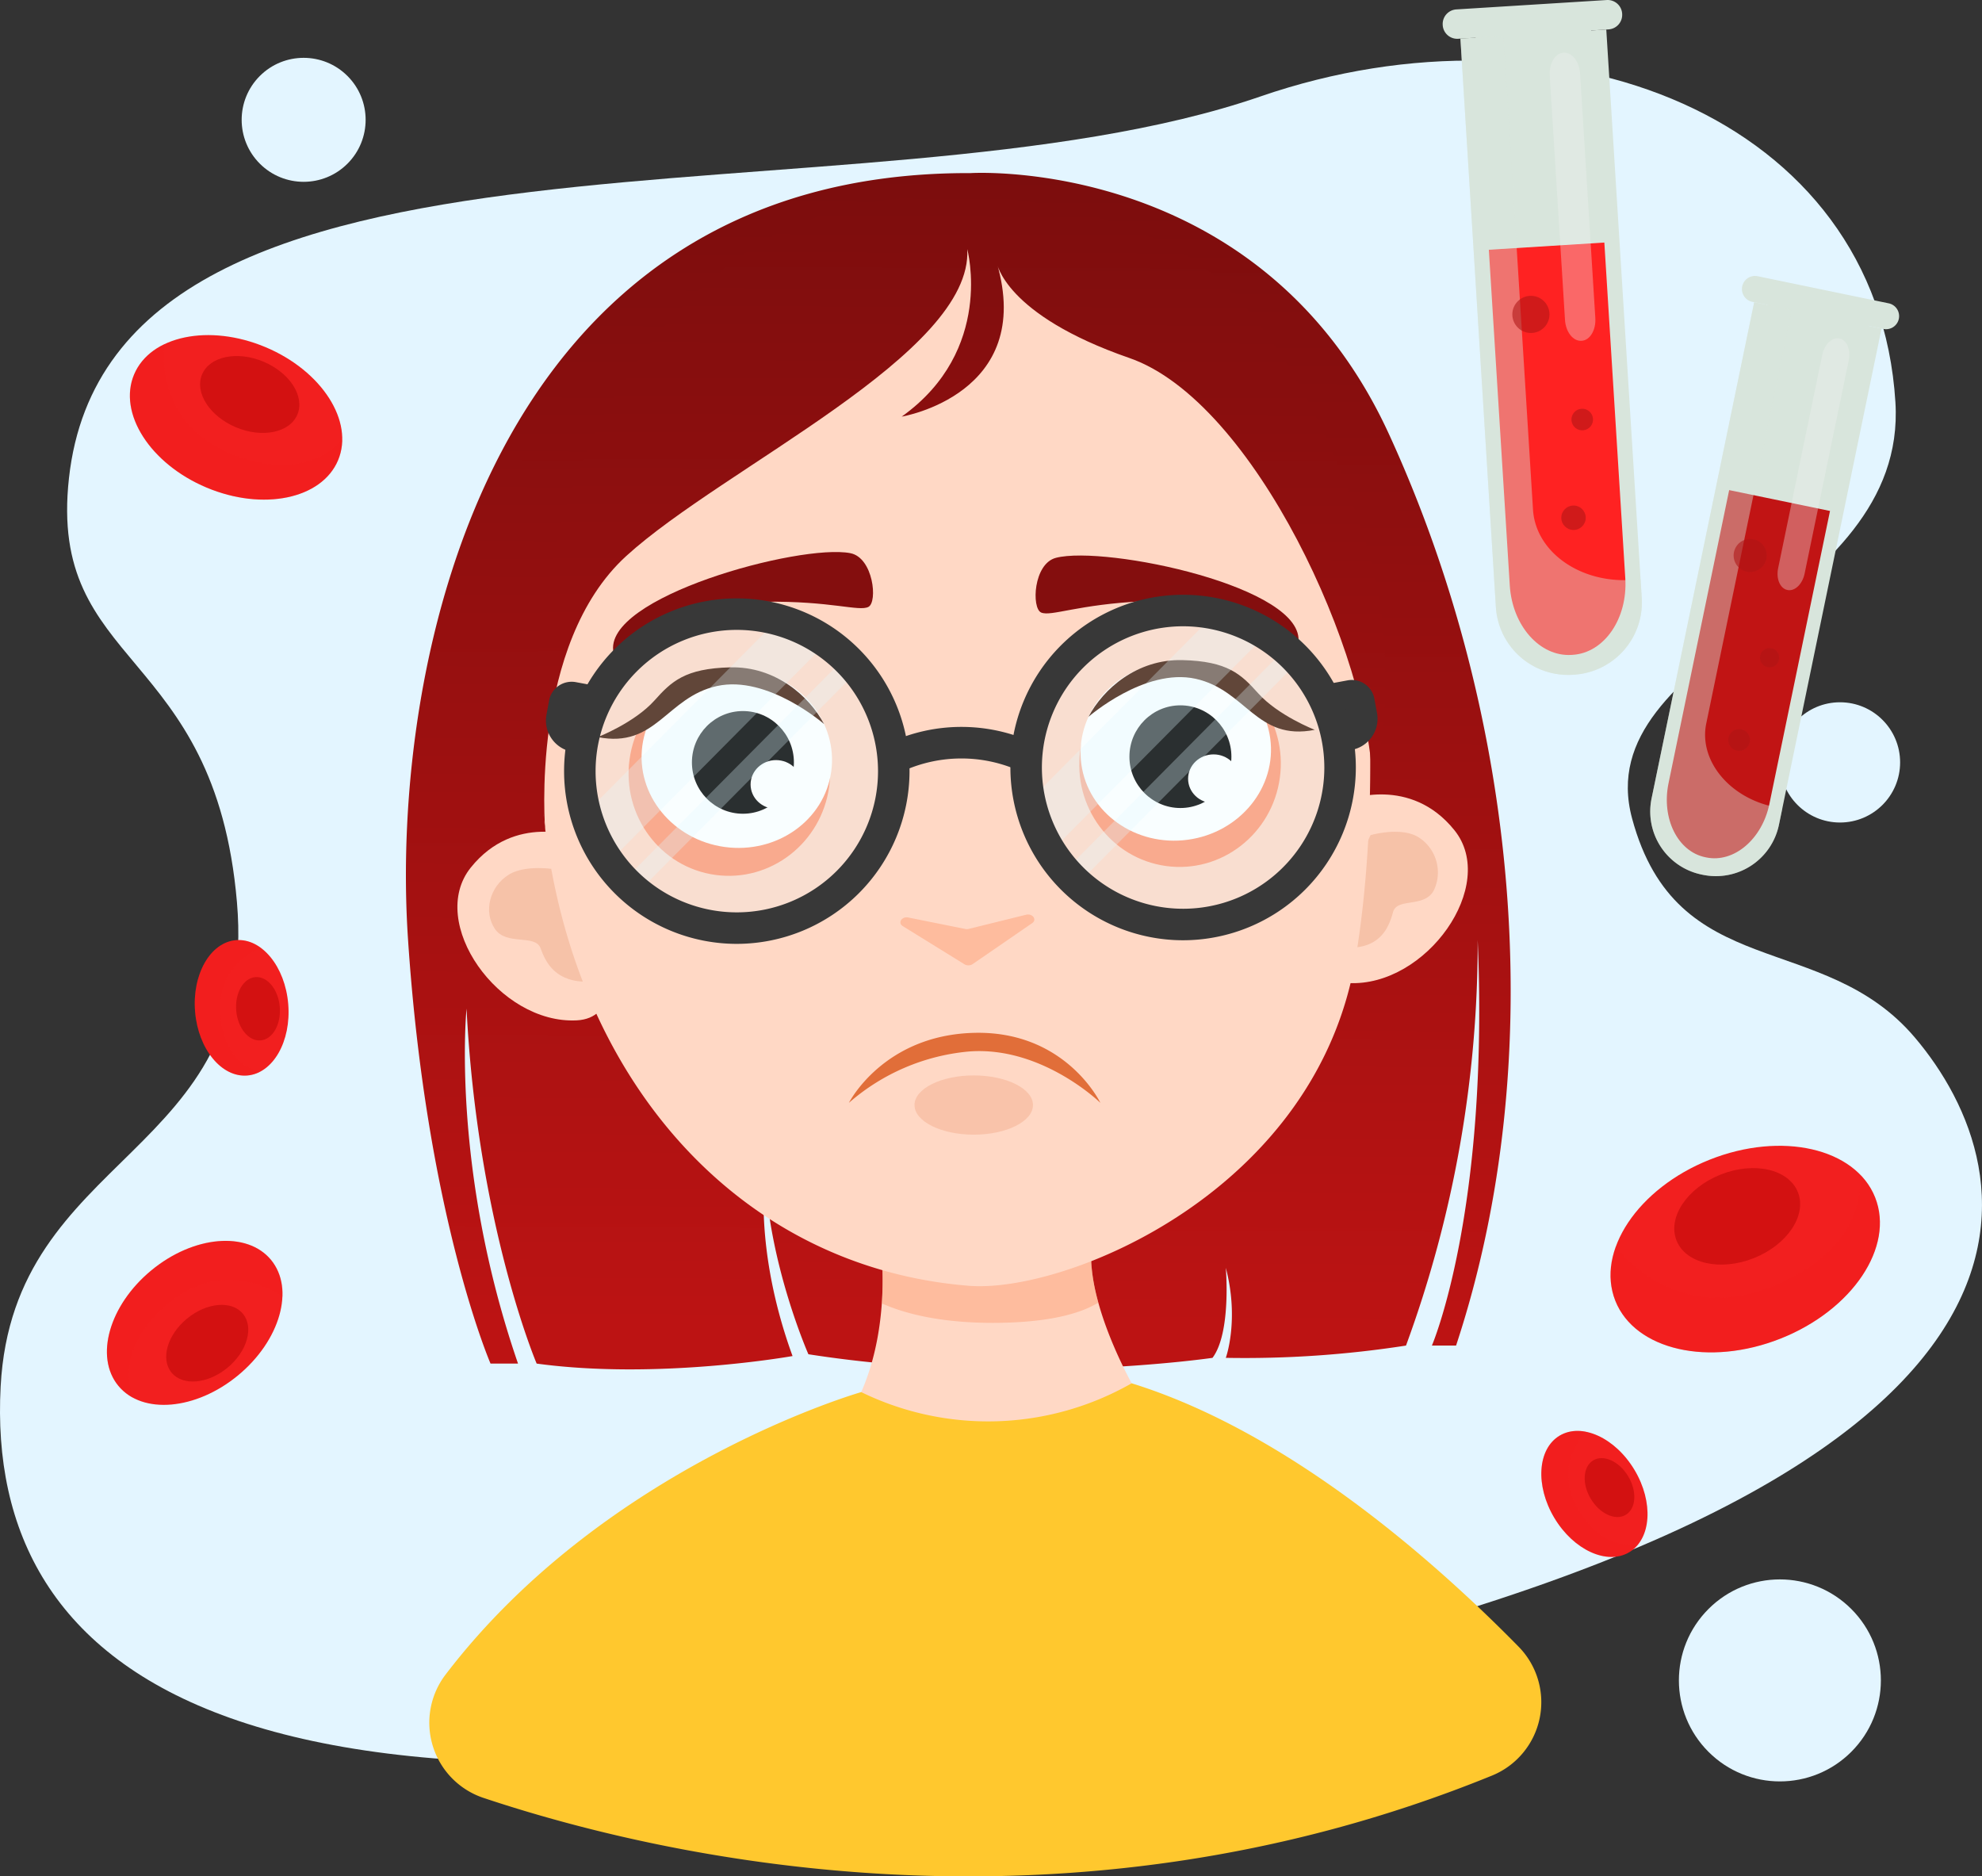 <svg xmlns="http://www.w3.org/2000/svg" xmlns:xlink="http://www.w3.org/1999/xlink" width="346.479" height="327.972" viewBox="0 0 346.479 327.972">
  <rect x="0" y="0" width="346.479" height="327.972" fill="#333333" stroke="none"/>
  <defs>
    <linearGradient id="linear-gradient" x1="0.498" y1="0.948" x2="0.503" y2="0.019" gradientUnits="objectBoundingBox">
      <stop offset="0" stop-color="#bc1313"/>
      <stop offset="1" stop-color="#7c0d0d"/>
    </linearGradient>
    <linearGradient id="linear-gradient-2" x1="0.496" y1="1.752" x2="0.503" y2="-0.001" xlink:href="#linear-gradient"/>
    <linearGradient id="linear-gradient-3" x1="-3.45" y1="0.303" x2="-2.435" y2="0.303" gradientUnits="objectBoundingBox">
      <stop offset="0" stop-color="#c11414"/>
      <stop offset="1" stop-color="#f22"/>
    </linearGradient>
    <linearGradient id="linear-gradient-4" x1="6.355" y1="0.533" x2="7.111" y2="0.533" xlink:href="#linear-gradient-3"/>
  </defs>
  <g id="Grupo_25618" data-name="Grupo 25618" transform="translate(-1694.497 -539.621)">
    <g id="Grupo_25605" data-name="Grupo 25605" transform="translate(1694.497 545.241)">
      <path id="Trazado_66892" data-name="Trazado 66892" d="M1706.551,679.688c-3.682,33.382,25.536,29.34,29.368,74.128S1696.8,797.2,1694.61,838.442c-2.673,50.337,41.247,86.89,205.5,52.05s148.535-90.145,129.132-113.032c-16.112-19-41.634-9.308-49.437-38.3s48.231-37.173,46.035-72.744c-3.085-49.974-58.983-71.391-111-53.451C1845.154,637,1714.11,611.167,1706.551,679.688Z" transform="translate(-1694.497 -601.727)" fill="#e3f5ff"/>
      <circle id="Elipse_1781" data-name="Elipse 1781" cx="10.836" cy="10.836" r="10.836" transform="translate(37.757 15.325) rotate(-45)" fill="#e3f5ff"/>
      <circle id="Elipse_1782" data-name="Elipse 1782" cx="10.509" cy="10.509" r="10.509" transform="translate(311.146 117.131)" fill="#e3f5ff"/>
      <circle id="Elipse_1783" data-name="Elipse 1783" cx="17.654" cy="17.654" r="17.654" transform="translate(286.18 288.1) rotate(-45)" fill="#e3f5ff"/>
    </g>
    <path id="Trazado_66893" data-name="Trazado 66893" d="M2158.737,939.112S2147.5,913.2,2144.3,864.76s14.175-134.048,98.349-133.733c0,0,50.708-3.206,73.122,45.575s28.467,108.75,11.754,159.362H2323.3s10.026-23.282,8.005-70.9a204.471,204.471,0,0,1-12.532,70.9,184.061,184.061,0,0,1-31.5,2.146s2.4-6.609,0-15.736c0,0,.991,11.33-2.326,15.736,0,0-34.259,5.035-70.643-.629,0,0-6.925-15.7-7.565-31.771,0,0-2.022,13.381,4.795,32.085,0,0-23.512,4.208-44.734,1.317,0,0-10.335-24.254-12.256-62.038,0,0-2.808,27.792,9,62.038Z" transform="translate(-378.489 -161.149)" fill="url(#linear-gradient)"/>
    <path id="Trazado_66894" data-name="Trazado 66894" d="M2640.162,1907.524s1.664,15.714-5.731,27.545c0,0,10.907,10.168,25.7,7.21A59.438,59.438,0,0,0,2684.714,1931s-7.764-13.125-7.949-23.478S2640.162,1907.524,2640.162,1907.524Z" transform="translate(-791.532 -1148.056)" fill="#ffd8c5"/>
    <path id="Trazado_66895" data-name="Trazado 66895" d="M2690.14,1918.9c10.329,0,15.7-1.834,18.46-3.54a32.2,32.2,0,0,1-1.267-7.839c-.185-10.352-36.6,0-36.6,0a50.656,50.656,0,0,1,.017,7.983C2674.646,1917.233,2680.821,1918.9,2690.14,1918.9Z" transform="translate(-822.099 -1148.056)" fill="#fd9c73" opacity="0.48" style="mix-blend-mode: multiply;isolation: isolate"/>
    <path id="Trazado_66896" data-name="Trazado 66896" d="M2221.9,1461.348s-10.919-4.287-18.628,5.3,4.919,27.412,18.519,26.717S2221.9,1461.348,2221.9,1461.348Z" transform="translate(-426.47 -775.394)" fill="#ffd8c5"/>
    <path id="Trazado_66897" data-name="Trazado 66897" d="M3155.06,1420.063s10.919-4.287,18.628,5.3-4.919,27.412-18.519,26.717S3155.06,1420.063,3155.06,1420.063Z" transform="translate(-1224.938 -740.628)" fill="#ffd8c5"/>
    <path id="Trazado_66898" data-name="Trazado 66898" d="M2248.566,1501.03s-5.9-1.276-9.173.8-4.387,6.381-2.393,9.412,7.1.877,8.016,3.43,2.673,6.062,8.655,5.823S2248.566,1501.03,2248.566,1501.03Z" transform="translate(-456.013 -809.289)" fill="#e8a07d" opacity="0.4" style="mix-blend-mode: multiply;isolation: isolate"/>
    <path id="Trazado_66899" data-name="Trazado 66899" d="M3183.153,1461.058s5.314-1.552,8.4.365a7.273,7.273,0,0,1,2.667,9.287c-1.661,3.121-6.424,1.211-7.129,3.8s-2.123,6.18-7.588,6.223S3183.153,1461.058,3183.153,1461.058Z" transform="translate(-1249.076 -775.455)" fill="#e8a07d" opacity="0.4" style="mix-blend-mode: multiply;isolation: isolate"/>
    <path id="Trazado_66900" data-name="Trazado 66900" d="M2367.943,957c16.915,1.352,61.006-16.5,67.661-57.615,3.827-23.641,2.55-48.3.773-64.982a73.938,73.938,0,0,0-24.068-47.254c-12.336-11.066-30.025-20.814-52.962-18.412-49.082,5.139-70.988,64.378-65.442,108.739S2328.283,953.832,2367.943,957Z" transform="translate(-504.062 -192.634)" fill="#ffd8c5"/>
    <ellipse id="Elipse_1784" data-name="Elipse 1784" cx="17.977" cy="17.61" rx="17.977" ry="17.61" transform="translate(1802.121 690.171) rotate(-82.235)" fill="#ff855d" opacity="0.77"/>
    <ellipse id="Elipse_1785" data-name="Elipse 1785" cx="17.977" cy="17.61" rx="17.977" ry="17.61" transform="translate(1880.906 688.616) rotate(-82.233)" fill="#ff855d" opacity="0.77"/>
    <path id="Trazado_66901" data-name="Trazado 66901" d="M2373.344,1168.321s14.319-8.74,26.519-8.9c11.49-.155,16.382,1.752,18.036.9s.86-8.611-3.159-9.392C2405.986,1149.224,2371.291,1158.638,2373.344,1168.321Z" transform="translate(-571.593 -514.619)" fill="#840e0e"/>
    <path id="Trazado_66902" data-name="Trazado 66902" d="M2887,1169.93s-14.814-7.871-27-7.308c-11.478.53-16.248,2.724-17.95,1.973s-1.372-8.545,2.594-9.564C2853.277,1152.812,2888.47,1160.143,2887,1169.93Z" transform="translate(-965.546 -517.91)" fill="#840e0e"/>
    <ellipse id="Elipse_1786" data-name="Elipse 1786" cx="15.62" cy="16.664" rx="15.62" ry="16.664" transform="translate(1804.678 685.414) rotate(-82.235)" fill="#fff"/>
    <path id="Trazado_66903" data-name="Trazado 66903" d="M2356.358,1290.595s6.409-2.484,9.925-6.414c2.936-3.282,5.287-5.585,13.231-5.774s13.851,5.069,16.4,9.91c0,0-9.845-8.608-18.718-6.647S2366.565,1292.623,2356.358,1290.595Z" transform="translate(-557.362 -622.138)" fill="#441c0b"/>
    <ellipse id="Elipse_1787" data-name="Elipse 1787" cx="16.664" cy="15.62" rx="16.664" ry="15.62" transform="translate(1881.416 657.697) rotate(-7.765)" fill="#fff"/>
    <path id="Trazado_66904" data-name="Trazado 66904" d="M2939.262,1282.564s-6.409-2.484-9.925-6.414c-2.937-3.282-5.287-5.585-13.232-5.774s-13.851,5.069-16.4,9.91c0,0,9.845-8.608,18.718-6.647S2929.055,1284.592,2939.262,1282.564Z" transform="translate(-1014.921 -615.375)" fill="#441c0b"/>
    <ellipse id="Elipse_1788" data-name="Elipse 1788" cx="8.914" cy="8.974" rx="8.914" ry="8.974" transform="translate(1891.935 662.907)"/>
    <ellipse id="Elipse_1789" data-name="Elipse 1789" cx="4.451" cy="4.261" rx="4.451" ry="4.261" transform="translate(1902.191 671.481)" fill="#fff"/>
    <ellipse id="Elipse_1790" data-name="Elipse 1790" cx="8.914" cy="8.974" rx="8.914" ry="8.974" transform="translate(1815.454 663.907)"/>
    <ellipse id="Elipse_1791" data-name="Elipse 1791" cx="4.451" cy="4.261" rx="4.451" ry="4.261" transform="translate(1825.71 672.48)" fill="#fff"/>
    <path id="Trazado_66905" data-name="Trazado 66905" d="M2245.31,2072.561s-44.69,12.764-72.64,49.354a13.855,13.855,0,0,0,6.591,21.569c30.823,10.29,101.116,26.7,176.288-3.88a13.853,13.853,0,0,0,4.69-22.537c-14.754-15.03-40.264-37.546-67.649-46.045A50.613,50.613,0,0,1,2245.31,2072.561Z" transform="translate(-400.264 -1289.614)" fill="#ffc82e"/>
    <path id="Trazado_66906" data-name="Trazado 66906" d="M2692.817,1552.589l9.951,2a1.412,1.412,0,0,0,.611-.013l10.012-2.471c1.14-.281,1.963.852,1.066,1.469l-10.408,7.159a1.354,1.354,0,0,1-1.42.029l-10.776-6.666C2690.917,1553.52,2691.66,1552.356,2692.817,1552.589Z" transform="translate(-839.53 -852.593)" fill="#fd9c73" opacity="0.48" style="mix-blend-mode: multiply;isolation: isolate"/>
    <path id="Trazado_66907" data-name="Trazado 66907" d="M2634.432,1695.234a36.889,36.889,0,0,1,21.086-8.979c12.711-.93,22.867,8.979,22.867,8.979s-6-12.58-21.976-12.232S2634.432,1695.234,2634.432,1695.234Z" transform="translate(-791.532 -962.851)" fill="#e16e39"/>
    <ellipse id="Elipse_1792" data-name="Elipse 1792" cx="10.355" cy="5.178" rx="10.355" ry="5.178" transform="translate(1854.365 727.595)" fill="#e16e39" opacity="0.19"/>
    <path id="Trazado_66908" data-name="Trazado 66908" d="M2289.923,866.94s-2.8-32.48,14.189-47.954,60.621-35.332,59.588-53.618c0,0,4.807,17.681-11.462,29.278,0,0,23.4-3.876,16.612-26.934,0,0,1.292,9.1,23.192,16.687s42.168,52.31,42.5,74.7c0,0,3.367-9.038,1.85-27.3s-16.336-56.027-36.232-66.425-49.022-13.432-69.957-2.51S2281.5,807.491,2289.923,866.94Z" transform="translate(-500.114 -182.203)" fill="url(#linear-gradient-2)"/>
    <g id="Grupo_25606" data-name="Grupo 25606" transform="translate(1970.656 733.269)">
      <ellipse id="Elipse_1793" data-name="Elipse 1793" cx="24.44" cy="16.819" rx="24.44" ry="16.819" transform="matrix(0.929, -0.37, 0.37, 0.929, 0, 18.1)" fill="#f21f1f"/>
      <ellipse id="Elipse_1794" data-name="Elipse 1794" cx="11.419" cy="7.858" rx="11.419" ry="7.858" transform="matrix(0.929, -0.37, 0.37, 0.929, 14.012, 15.885)" fill="#d31111"/>
      <path id="Trazado_66909" data-name="Trazado 66909" d="M3523.953,1843.938a12.007,12.007,0,0,0-2.6-3.963c.246,5.166-1.632,13.084-13.356,18.669-18.793,8.953-29.346-6.153-29.346-6.153a13.173,13.173,0,0,0-.108,9.547c3.439,8.628,16.392,11.571,28.931,6.573S3527.393,1852.567,3523.953,1843.938Z" transform="translate(-3472.319 -1828.315)" fill="#f21f1f" opacity="0.19" style="mix-blend-mode: multiply;isolation: isolate"/>
    </g>
    <g id="Grupo_25607" data-name="Grupo 25607" transform="translate(1707.615 750.649)">
      <ellipse id="Elipse_1795" data-name="Elipse 1795" cx="17.305" cy="11.909" rx="17.305" ry="11.909" transform="matrix(0.771, -0.636, 0.636, 0.771, 0, 22.022)" fill="#f21f1f"/>
      <ellipse id="Elipse_1796" data-name="Elipse 1796" cx="8.085" cy="5.564" rx="8.085" ry="5.564" transform="translate(13.331 24.602) rotate(-39.516)" fill="#d31111"/>
      <path id="Trazado_66910" data-name="Trazado 66910" d="M1814.891,1938.655a8.509,8.509,0,0,0,2.607,2.111c-1.283-3.43-1.729-9.175,4.968-15.476,10.735-10.1,21.116-2.2,21.116-2.2a9.328,9.328,0,0,0-1.992-6.46c-4.185-5.074-13.554-4.257-20.928,1.824S1810.706,1933.581,1814.891,1938.655Z" transform="translate(-1807.313 -1907.445)" fill="#f21f1f" opacity="0.19" style="mix-blend-mode: multiply;isolation: isolate"/>
    </g>
    <g id="Grupo_25608" data-name="Grupo 25608" transform="translate(1960.126 786.369)">
      <ellipse id="Elipse_1797" data-name="Elipse 1797" cx="8.168" cy="11.87" rx="8.168" ry="11.87" transform="matrix(0.858, -0.513, 0.513, 0.858, 0, 8.381)" fill="#f21f1f"/>
      <path id="Trazado_66911" data-name="Trazado 66911" d="M3456.268,2163.77c-1.809,1.081-4.55-.173-6.121-2.8s-1.378-5.637.431-6.718,4.55.174,6.121,2.8S3458.077,2162.688,3456.268,2163.77Z" transform="translate(-3437.689 -2145.742)" fill="#d31111"/>
      <path id="Trazado_66912" data-name="Trazado 66912" d="M3416.445,2144.934a5.83,5.83,0,0,0,1.7-1.55c-2.458.516-6.4.226-9.981-4.966-5.742-8.321.689-14.546.689-14.546a6.4,6.4,0,0,0-4.586.684c-3.872,2.314-4.285,8.752-.922,14.379S3412.573,2147.248,3416.445,2144.934Z" transform="translate(-3397.254 -2120.365)" fill="#f21f1f" opacity="0.19" style="mix-blend-mode: multiply;isolation: isolate"/>
    </g>
    <g id="Grupo_25609" data-name="Grupo 25609" transform="translate(1727.618 703.274)">
      <ellipse id="Elipse_1798" data-name="Elipse 1798" cx="8.168" cy="11.87" rx="8.168" ry="11.87" transform="translate(0 1.356) rotate(-4.76)" fill="#f21f1f"/>
      <ellipse id="Elipse_1799" data-name="Elipse 1799" cx="3.816" cy="5.546" rx="3.816" ry="5.546" transform="matrix(0.997, -0.083, 0.083, 0.997, 7.716, 7.456)" fill="#d31111"/>
      <path id="Trazado_66913" data-name="Trazado 66913" d="M1919.317,1603.993a5.833,5.833,0,0,0,2.209-.644c-2.435-.618-5.846-2.613-6.779-8.851-1.494-10,7.019-12.759,7.019-12.759a6.4,6.4,0,0,0-4.419-1.4c-4.5.374-7.7,5.974-7.155,12.507S1914.822,1604.367,1919.317,1603.993Z" transform="translate(-1909.207 -1579.657)" fill="#f21f1f" opacity="0.19" style="mix-blend-mode: multiply;isolation: isolate"/>
    </g>
    <g id="Grupo_25610" data-name="Grupo 25610" transform="translate(1712.779 592.808)">
      <ellipse id="Elipse_1800" data-name="Elipse 1800" cx="13.309" cy="19.34" rx="13.309" ry="19.34" transform="translate(0 24.536) rotate(-67.191)" fill="#f21f1f"/>
      <ellipse id="Elipse_1801" data-name="Elipse 1801" cx="6.218" cy="9.036" rx="6.218" ry="9.036" transform="matrix(0.388, -0.922, 0.922, 0.388, 14.629, 17.992)" fill="#d31111"/>
      <path id="Trazado_66914" data-name="Trazado 66914" d="M1874.694,940.789a9.5,9.5,0,0,0,.736-3.676c-2.729,3.05-8.182,6.473-17.9,3.116-15.568-5.382-13.135-19.759-13.135-19.759a10.424,10.424,0,0,0-5.36,5.324c-2.849,6.775,2.822,15.625,12.668,19.765S1871.845,947.564,1874.694,940.789Z" transform="translate(-1833.88 -913.526)" fill="#f21f1f" opacity="0.19" style="mix-blend-mode: multiply;isolation: isolate"/>
    </g>
    <g id="Grupo_25612" data-name="Grupo 25612" transform="translate(1946.697 539.621)">
      <g id="Grupo_25611" data-name="Grupo 25611" transform="translate(0)">
        <path id="Trazado_66915" data-name="Trazado 66915" d="M3331.346,685.071l-.255.016a12.648,12.648,0,0,1-13.412-11.836l-6.2-99.358,25.5-1.591,6.2,99.358A12.649,12.649,0,0,1,3331.346,685.071Z" transform="translate(-3308.38 -567.141)" fill="#d8e5dc"/>
        <path id="Trazado_66916" data-name="Trazado 66916" d="M3343.747,658.117l-.2.013c-5.52.345-10.351-5.084-10.791-12.124l-6.261-100.331,20.192-1.26,6.261,100.331C3353.385,651.786,3349.267,657.772,3343.747,658.117Z" transform="translate(-3321.024 -543.657)" fill="#d8e5dc" style="mix-blend-mode: multiply;isolation: isolate"/>
        <path id="Trazado_66917" data-name="Trazado 66917" d="M3320.529,539.626l-26.288,1.641a2.544,2.544,0,0,0-2.381,2.7l0,.051a2.544,2.544,0,0,0,2.7,2.381l26.288-1.64a2.545,2.545,0,0,0,2.381-2.7l0-.051A2.544,2.544,0,0,0,3320.529,539.626Z" transform="translate(-3291.855 -539.621)" fill="#d8e5dc"/>
        <path id="Trazado_66918" data-name="Trazado 66918" d="M3342.951,809.405l3.663,58.692c.439,7.04,5.271,12.469,10.791,12.124l.2-.013c5.52-.344,9.639-6.331,9.2-13.372l-3.663-58.692Z" transform="translate(-3334.883 -765.749)" fill="url(#linear-gradient-3)"/>
        <path id="Trazado_66919" data-name="Trazado 66919" d="M3341.7,674.473l-.331.021c-9.039.564-16.738-4.938-17.2-12.29l-5.167-82.8-7.525.47,6.2,99.358a12.648,12.648,0,0,0,13.412,11.836l.255-.016a12.649,12.649,0,0,0,11.836-13.412l-.205-3.29Q3342.345,674.432,3341.7,674.473Z" transform="translate(-3308.38 -573.125)" fill="#d8e5dc" opacity="0.42" style="mix-blend-mode: multiply;isolation: isolate"/>
        <path id="Trazado_66920" data-name="Trazado 66920" d="M3415.912,648.32l-.053,0c-1.45.09-2.731-1.544-2.863-3.65l-2.666-42.725c-.131-2.107.937-3.888,2.386-3.978l.053,0c1.449-.09,2.731,1.544,2.863,3.65l2.666,42.725C3418.429,646.448,3417.361,648.229,3415.912,648.32Z" transform="translate(-3391.615 -588.752)" fill="#f3f3f3" opacity="0.34"/>
      </g>
      <circle id="Elipse_1802" data-name="Elipse 1802" cx="1.888" cy="1.888" r="1.888" transform="matrix(0.994, -0.112, 0.112, 0.994, 22.305, 71.666)" fill="#af1515" opacity="0.58"/>
      <circle id="Elipse_1803" data-name="Elipse 1803" cx="3.248" cy="3.248" r="3.248" transform="matrix(0.643, -0.766, 0.766, 0.643, 10.847, 55.356)" fill="#af1515" opacity="0.58"/>
      <circle id="Elipse_1804" data-name="Elipse 1804" cx="2.137" cy="2.137" r="2.137" transform="translate(20.72 88.376) rotate(-0.368)" fill="#af1515" opacity="0.58"/>
    </g>
    <g id="Grupo_25614" data-name="Grupo 25614" transform="translate(1982.979 587.439)">
      <g id="Grupo_25613" data-name="Grupo 25613" transform="translate(0 0)">
        <path id="Trazado_66921" data-name="Trazado 66921" d="M3530.853,974.285l-.223-.046a11.254,11.254,0,0,1-8.741-13.3l17.939-86.737,22.264,4.6-17.939,86.737A11.254,11.254,0,0,1,3530.853,974.285Z" transform="translate(-3521.654 -869.194)" fill="#d8e5dc"/>
        <path id="Trazado_66922" data-name="Trazado 66922" d="M3546.938,952.535l-.176-.036c-4.819-1-7.695-6.787-6.424-12.933l18.115-87.586,17.627,3.646-18.114,87.586C3556.693,949.357,3551.756,953.532,3546.938,952.535Z" transform="translate(-3537.135 -850.48)" fill="#d8e5dc" style="mix-blend-mode: multiply;isolation: isolate"/>
        <path id="Rectángulo_25688" data-name="Rectángulo 25688" d="M2.286,0h0A2.287,2.287,0,0,1,4.573,2.287V25.675a2.286,2.286,0,0,1-2.286,2.286h0A2.287,2.287,0,0,1,0,25.675V2.286A2.286,2.286,0,0,1,2.286,0Z" transform="translate(15.615 4.478) rotate(-78.315)" fill="#d8e5dc"/>
        <path id="Trazado_66923" data-name="Trazado 66923" d="M3550.934,1082.209l-10.6,51.236c-1.271,6.146,1.6,11.937,6.424,12.933l.176.036c4.819,1,9.756-3.178,11.027-9.324l10.6-51.236Z" transform="translate(-3537.135 -1044.36)" fill="url(#linear-gradient-4)"/>
        <path id="Trazado_66924" data-name="Trazado 66924" d="M3543.622,962.476l-.289-.06c-7.891-1.632-13.212-8.158-11.885-14.576l14.949-72.28-6.57-1.359-17.939,86.737a11.254,11.254,0,0,0,8.741,13.3l.223.046a11.254,11.254,0,0,0,13.3-8.741l.594-2.872Q3544.186,962.592,3543.622,962.476Z" transform="translate(-3521.654 -869.194)" fill="#d8e5dc" opacity="0.42" style="mix-blend-mode: multiply;isolation: isolate"/>
        <path id="Trazado_66925" data-name="Trazado 66925" d="M3664.357,958.1l-.046-.01c-1.266-.262-1.983-1.965-1.6-3.8l7.714-37.3c.38-1.839,1.714-3.117,2.979-2.856l.046.01c1.266.262,1.983,1.965,1.6,3.8l-7.714,37.3C3666.957,957.078,3665.623,958.357,3664.357,958.1Z" transform="translate(-3640.352 -902.789)" fill="#f3f3f3" opacity="0.34"/>
      </g>
      <path id="Trazado_66926" data-name="Trazado 66926" d="M3646.5,1259.08a1.679,1.679,0,1,1-1.352-1.953A1.679,1.679,0,0,1,3646.5,1259.08Z" transform="translate(-3623.985 -1191.638)" fill="#af1515" opacity="0.58"/>
      <circle id="Elipse_1805" data-name="Elipse 1805" cx="2.89" cy="2.89" r="2.89" transform="translate(13.8 51.075) rotate(-71.153)" fill="#af1515" opacity="0.58"/>
      <circle id="Elipse_1806" data-name="Elipse 1806" cx="1.901" cy="1.901" r="1.901" transform="translate(12.862 81.279) rotate(-39.804)" fill="#af1515" opacity="0.58"/>
    </g>
    <circle id="Elipse_1807" data-name="Elipse 1807" cx="27.44" cy="27.44" r="27.44" transform="translate(1784.493 674.406) rotate(-45)" fill="#e1f7ff" opacity="0.19"/>
    <circle id="Elipse_1808" data-name="Elipse 1808" cx="27.44" cy="27.44" r="27.44" transform="translate(1873.881 646.336)" fill="#e1f7ff" opacity="0.19"/>
    <g id="Grupo_25615" data-name="Grupo 25615" transform="translate(1849.992 666.655)">
      <path id="Trazado_66927" data-name="Trazado 66927" d="M2702.079,1351.934a24.71,24.71,0,0,0-20.211-.042l-2.512-4.9a30.07,30.07,0,0,1,25.055-.046Z" transform="translate(-2679.356 -1344.213)" fill="#383838"/>
    </g>
    <path id="Trazado_66928" data-name="Trazado 66928" d="M2306.224,1307.108l-2.732-.507a5.549,5.549,0,0,1-4.444-6.468l.46-2.483a4.01,4.01,0,0,1,4.674-3.211l4.246.787Z" transform="translate(-509.022 -635.586)" fill="#383838"/>
    <path id="Trazado_66929" data-name="Trazado 66929" d="M3161.936,1305.115l2.732-.507a5.549,5.549,0,0,0,4.444-6.468l-.461-2.483a4.01,4.01,0,0,0-4.674-3.211l-4.245.787Z" transform="translate(-1233.895 -633.907)" fill="#383838"/>
    <path id="Trazado_66930" data-name="Trazado 66930" d="M2342.831,1259.357a27.329,27.329,0,0,0,4.079,8.546l38.1-38.387a27.316,27.316,0,0,0-8.576-4.015Z" transform="translate(-545.971 -577.589)" fill="#e1f7ff" opacity="0.3"/>
    <path id="Trazado_66931" data-name="Trazado 66931" d="M2424.126,1267.574l-38.652,38.943a27.677,27.677,0,0,0,2.35,2.16l38.479-38.769A27.646,27.646,0,0,0,2424.126,1267.574Z" transform="translate(-581.882 -613.019)" fill="#e1f7ff" opacity="0.3"/>
    <path id="Trazado_66932" data-name="Trazado 66932" d="M2834.513,1251.737a27.279,27.279,0,0,0,3.671,8.957l37.706-37.99a27.272,27.272,0,0,0-8.982-3.606Z" transform="translate(-960.024 -572.196)" fill="#e1f7ff" opacity="0.3"/>
    <path id="Trazado_66933" data-name="Trazado 66933" d="M2912.169,1257.609l-38.562,38.854a27.637,27.637,0,0,0,2.235,2.276l38.619-38.911A27.635,27.635,0,0,0,2912.169,1257.609Z" transform="translate(-992.945 -604.628)" fill="#e1f7ff" opacity="0.3"/>
    <g id="Grupo_25616" data-name="Grupo 25616" transform="translate(1793.106 644.212)">
      <path id="Trazado_66934" data-name="Trazado 66934" d="M2349.247,1262.454a30.194,30.194,0,1,1,30.194-30.194A30.228,30.228,0,0,1,2349.247,1262.454Zm0-54.881a24.687,24.687,0,1,0,24.687,24.687A24.715,24.715,0,0,0,2349.247,1207.573Z" transform="translate(-2319.053 -1202.066)" fill="#383838"/>
    </g>
    <g id="Grupo_25617" data-name="Grupo 25617" transform="translate(1871.127 643.582)">
      <path id="Trazado_66935" data-name="Trazado 66935" d="M2843.412,1258.467a30.194,30.194,0,1,1,30.194-30.194A30.229,30.229,0,0,1,2843.412,1258.467Zm0-54.881a24.687,24.687,0,1,0,24.687,24.686A24.714,24.714,0,0,0,2843.412,1203.587Z" transform="translate(-2813.218 -1198.079)" fill="#383838"/>
    </g>
  </g>
</svg>
